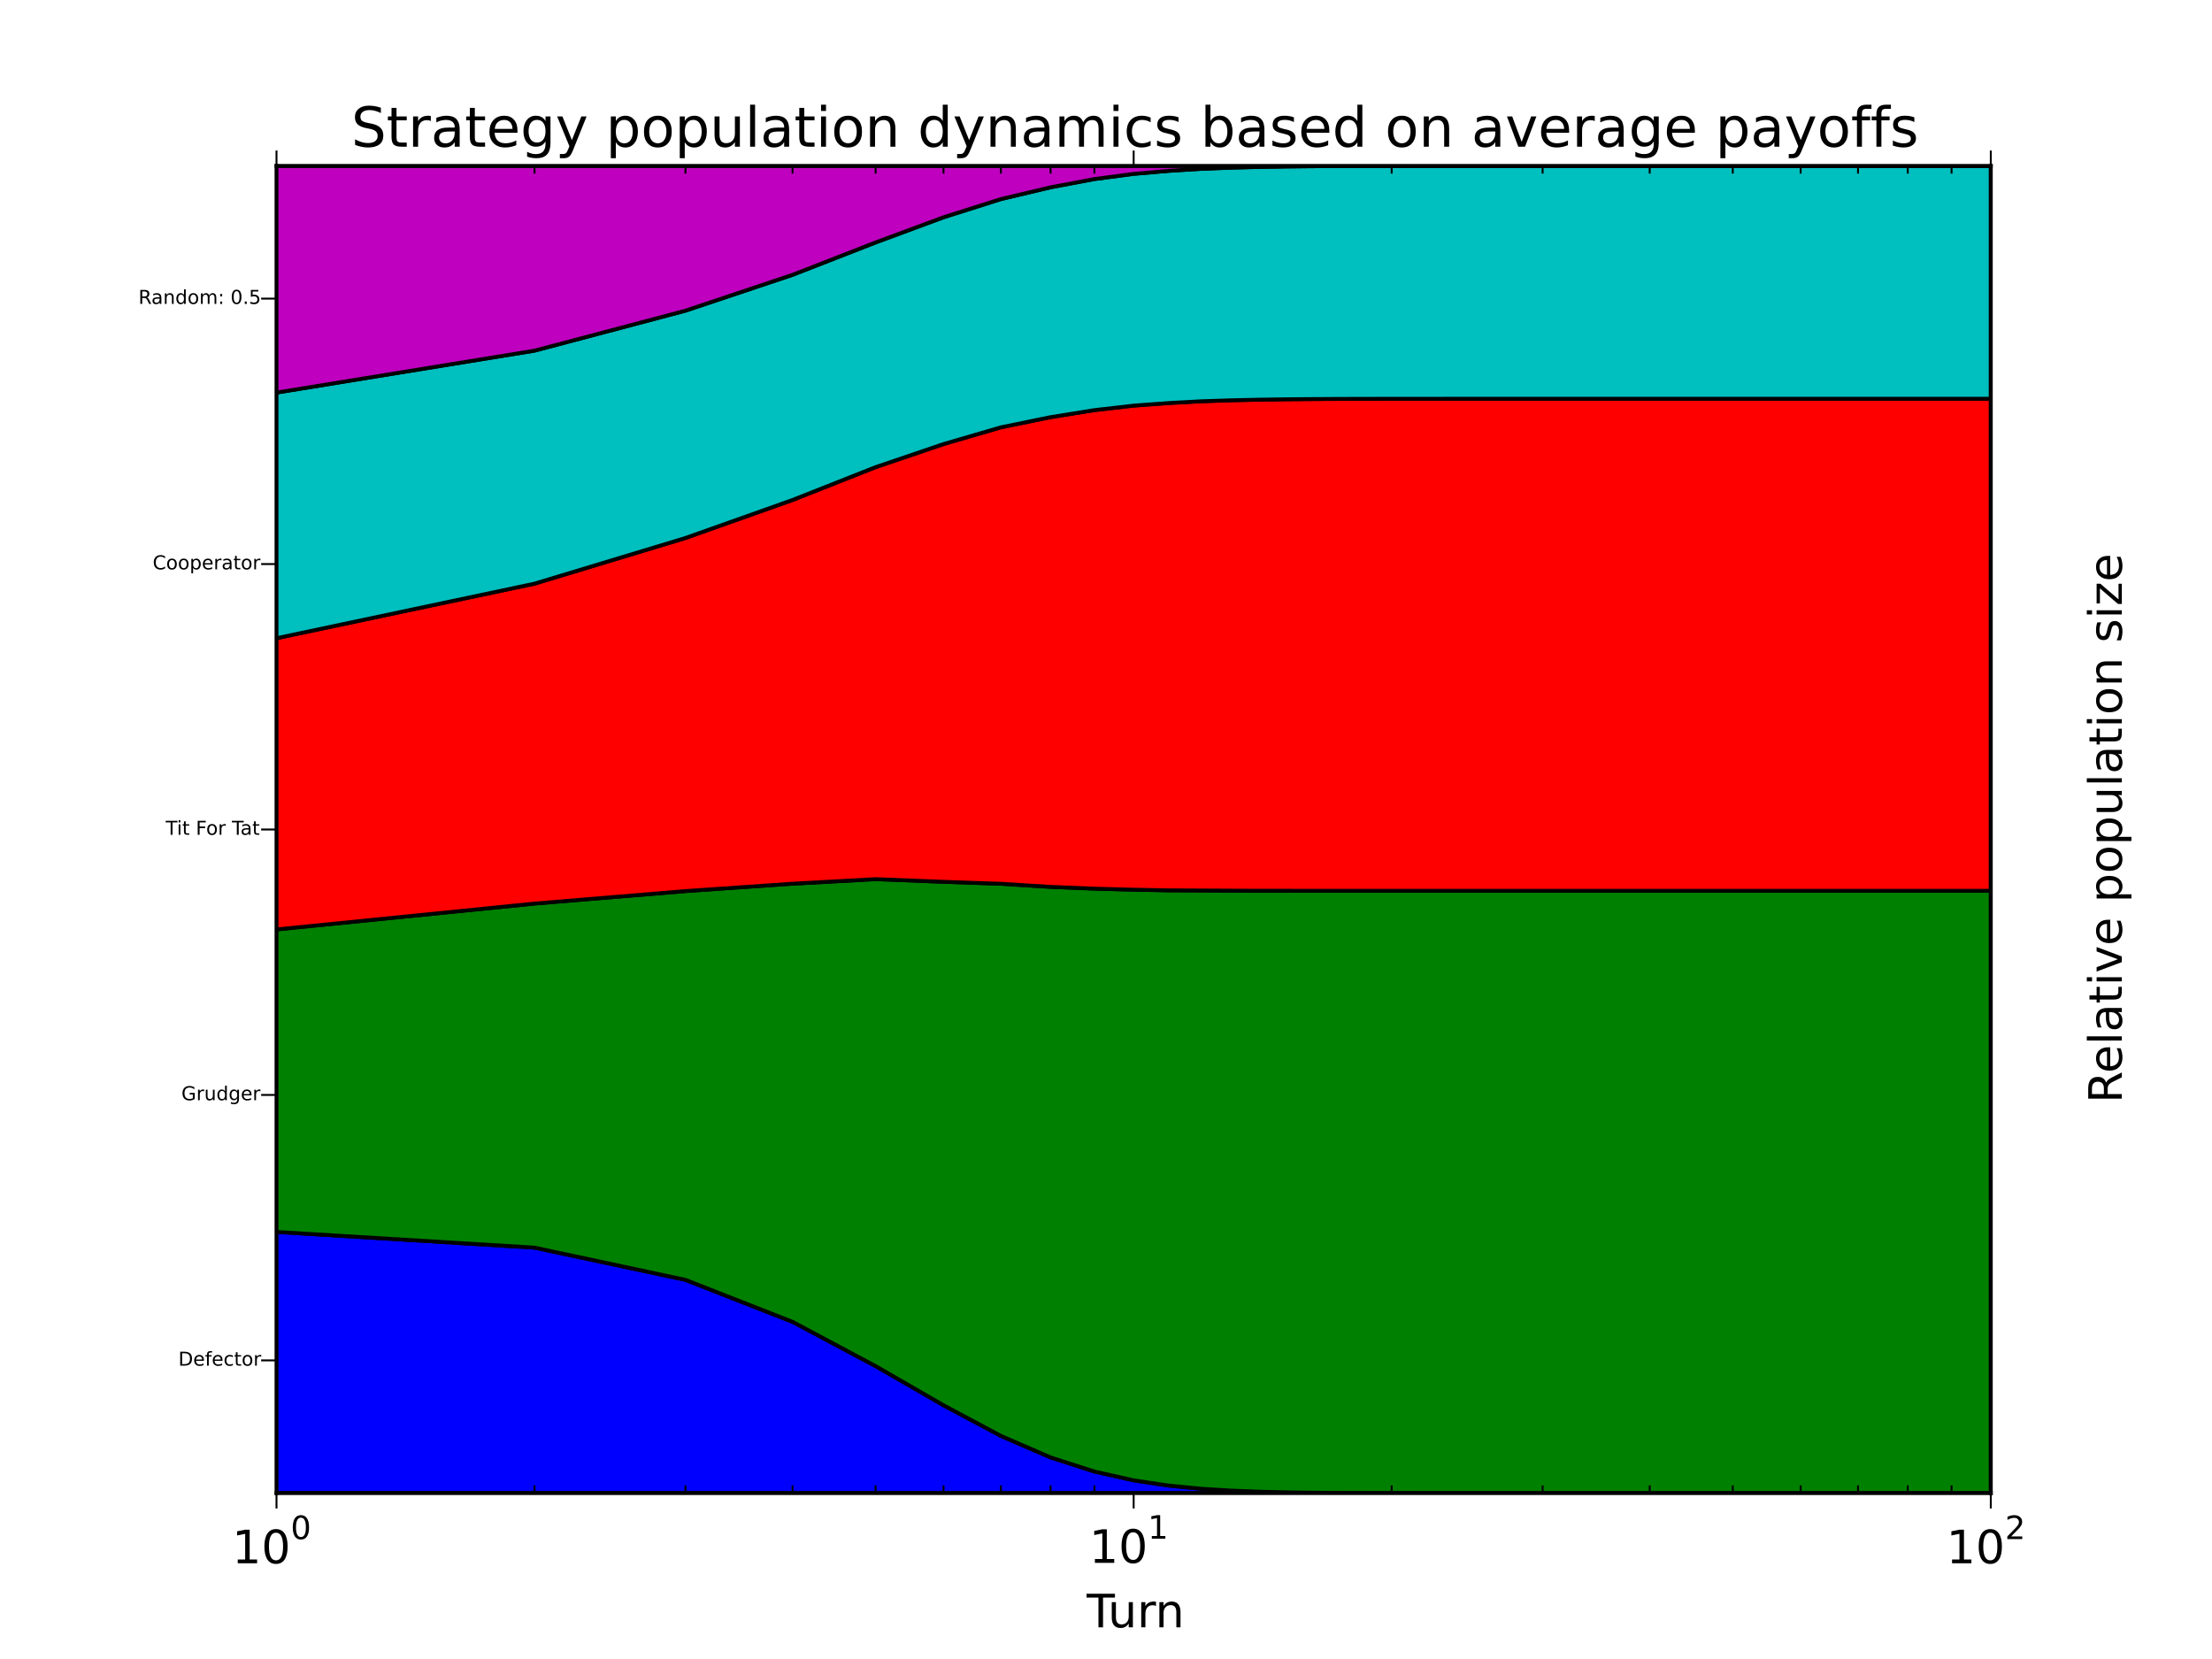 <?xml version="1.0" encoding="utf-8" standalone="no"?>
<!DOCTYPE svg PUBLIC "-//W3C//DTD SVG 1.1//EN"
  "http://www.w3.org/Graphics/SVG/1.1/DTD/svg11.dtd">
<!-- Created with matplotlib (http://matplotlib.org/) -->
<svg height="432pt" version="1.1" viewBox="0 0 576 432" width="576pt" xmlns="http://www.w3.org/2000/svg" xmlns:xlink="http://www.w3.org/1999/xlink">
 <defs>
  <style type="text/css">
*{stroke-linecap:butt;stroke-linejoin:round;}
  </style>
 </defs>
 <g id="figure_1">
  <g id="patch_1">
   <path d="
M0 432
L576 432
L576 0
L0 0
z
" style="fill:#ffffff;"/>
  </g>
  <g id="axes_1">
   <g id="patch_2">
    <path d="
M72 388.8
L518.4 388.8
L518.4 43.2
L72 43.2
z
" style="fill:#ffffff;"/>
   </g>
   <g id="PolyCollection_1">
    <defs>
     <path d="
M-67111.2 -112.32
L-67111.2 -43.2
L72 -43.2
L139.19 -43.2
L178.493 -43.2
L206.38 -43.2
L228.01 -43.2
L245.683 -43.2
L260.626 -43.2
L273.57 -43.2
L284.987 -43.2
L295.2 -43.2
L304.439 -43.2
L312.873 -43.2
L320.632 -43.2
L327.816 -43.2
L334.504 -43.2
L340.76 -43.2
L346.636 -43.2
L352.177 -43.2
L357.418 -43.2
L362.39 -43.2
L367.119 -43.2
L371.629 -43.2
L375.938 -43.2
L380.063 -43.2
L384.02 -43.2
L387.822 -43.2
L391.48 -43.2
L395.006 -43.2
L398.407 -43.2
L401.693 -43.2
L404.872 -43.2
L407.949 -43.2
L410.932 -43.2
L413.826 -43.2
L416.636 -43.2
L419.367 -43.2
L422.023 -43.2
L424.608 -43.2
L427.126 -43.2
L429.58 -43.2
L431.973 -43.2
L434.309 -43.2
L436.59 -43.2
L438.819 -43.2
L440.997 -43.2
L443.128 -43.2
L445.212 -43.2
L447.253 -43.2
L449.252 -43.2
L451.21 -43.2
L453.13 -43.2
L455.012 -43.2
L456.858 -43.2
L458.67 -43.2
L460.449 -43.2
L462.196 -43.2
L463.911 -43.2
L465.597 -43.2
L467.254 -43.2
L468.883 -43.2
L470.486 -43.2
L472.062 -43.2
L473.613 -43.2
L475.139 -43.2
L476.642 -43.2
L478.122 -43.2
L479.58 -43.2
L481.016 -43.2
L482.431 -43.2
L483.826 -43.2
L485.201 -43.2
L486.557 -43.2
L487.894 -43.2
L489.213 -43.2
L490.514 -43.2
L491.798 -43.2
L493.065 -43.2
L494.316 -43.2
L495.55 -43.2
L496.77 -43.2
L497.974 -43.2
L499.163 -43.2
L500.338 -43.2
L501.499 -43.2
L502.646 -43.2
L503.78 -43.2
L504.901 -43.2
L506.009 -43.2
L507.104 -43.2
L508.187 -43.2
L509.258 -43.2
L510.317 -43.2
L511.365 -43.2
L512.402 -43.2
L513.428 -43.2
L514.443 -43.2
L515.447 -43.2
L516.442 -43.2
L517.426 -43.2
L518.4 -43.2
L518.4 -43.2
L518.4 -43.2
L517.426 -43.2
L516.442 -43.2
L515.447 -43.2
L514.443 -43.2
L513.428 -43.2
L512.402 -43.2
L511.365 -43.2
L510.317 -43.2
L509.258 -43.2
L508.187 -43.2
L507.104 -43.2
L506.009 -43.2
L504.901 -43.2
L503.78 -43.2
L502.646 -43.2
L501.499 -43.2
L500.338 -43.2
L499.163 -43.2
L497.974 -43.2
L496.77 -43.2
L495.55 -43.2
L494.316 -43.2
L493.065 -43.2
L491.798 -43.2
L490.514 -43.2
L489.213 -43.2
L487.894 -43.2
L486.557 -43.2
L485.201 -43.2
L483.826 -43.2
L482.431 -43.2
L481.016 -43.2
L479.58 -43.2
L478.122 -43.2
L476.642 -43.2
L475.139 -43.2
L473.613 -43.2
L472.062 -43.2
L470.486 -43.2
L468.883 -43.2
L467.254 -43.2
L465.597 -43.2
L463.911 -43.2
L462.196 -43.2
L460.449 -43.2
L458.67 -43.2
L456.858 -43.2
L455.012 -43.2
L453.13 -43.2
L451.21 -43.2
L449.252 -43.2
L447.253 -43.2
L445.212 -43.2
L443.128 -43.2
L440.997 -43.2
L438.819 -43.2
L436.59 -43.2
L434.309 -43.2
L431.973 -43.2
L429.58 -43.2
L427.126 -43.2
L424.608 -43.2
L422.023 -43.2
L419.367 -43.2
L416.636 -43.2
L413.826 -43.2
L410.932 -43.2
L407.949 -43.2
L404.872 -43.2
L401.693 -43.2
L398.407 -43.2
L395.006 -43.2
L391.48 -43.2
L387.822 -43.2
L384.02 -43.201
L380.063 -43.201
L375.938 -43.203
L371.629 -43.204
L367.119 -43.208
L362.39 -43.213
L357.418 -43.223
L352.177 -43.24
L346.636 -43.27
L340.76 -43.323
L334.504 -43.414
L327.816 -43.573
L320.632 -43.849
L312.873 -44.325
L304.439 -45.142
L295.2 -46.525
L284.987 -48.821
L273.57 -52.495
L260.626 -58.102
L245.683 -66.079
L228.01 -76.27
L206.38 -87.8
L178.493 -98.731
L139.19 -107.121
L72 -111.209
L-67111.2 -112.32
z
" id="m798a3ab517" style="stroke:#000000;"/>
    </defs>
    <g clip-path="url(#p7ff5b81e1d)">
     <use style="fill:#0000ff;stroke:#000000;" x="0.0" xlink:href="#m798a3ab517" y="432.0"/>
    </g>
   </g>
   <g id="PolyCollection_2">
    <defs>
     <path d="
M-67111.2 -181.44
L-67111.2 -112.32
L72 -111.209
L139.19 -107.121
L178.493 -98.731
L206.38 -87.8
L228.01 -76.27
L245.683 -66.079
L260.626 -58.102
L273.57 -52.495
L284.987 -48.821
L295.2 -46.525
L304.439 -45.142
L312.873 -44.325
L320.632 -43.849
L327.816 -43.573
L334.504 -43.414
L340.76 -43.323
L346.636 -43.27
L352.177 -43.24
L357.418 -43.223
L362.39 -43.213
L367.119 -43.208
L371.629 -43.204
L375.938 -43.203
L380.063 -43.201
L384.02 -43.201
L387.822 -43.2
L391.48 -43.2
L395.006 -43.2
L398.407 -43.2
L401.693 -43.2
L404.872 -43.2
L407.949 -43.2
L410.932 -43.2
L413.826 -43.2
L416.636 -43.2
L419.367 -43.2
L422.023 -43.2
L424.608 -43.2
L427.126 -43.2
L429.58 -43.2
L431.973 -43.2
L434.309 -43.2
L436.59 -43.2
L438.819 -43.2
L440.997 -43.2
L443.128 -43.2
L445.212 -43.2
L447.253 -43.2
L449.252 -43.2
L451.21 -43.2
L453.13 -43.2
L455.012 -43.2
L456.858 -43.2
L458.67 -43.2
L460.449 -43.2
L462.196 -43.2
L463.911 -43.2
L465.597 -43.2
L467.254 -43.2
L468.883 -43.2
L470.486 -43.2
L472.062 -43.2
L473.613 -43.2
L475.139 -43.2
L476.642 -43.2
L478.122 -43.2
L479.58 -43.2
L481.016 -43.2
L482.431 -43.2
L483.826 -43.2
L485.201 -43.2
L486.557 -43.2
L487.894 -43.2
L489.213 -43.2
L490.514 -43.2
L491.798 -43.2
L493.065 -43.2
L494.316 -43.2
L495.55 -43.2
L496.77 -43.2
L497.974 -43.2
L499.163 -43.2
L500.338 -43.2
L501.499 -43.2
L502.646 -43.2
L503.78 -43.2
L504.901 -43.2
L506.009 -43.2
L507.104 -43.2
L508.187 -43.2
L509.258 -43.2
L510.317 -43.2
L511.365 -43.2
L512.402 -43.2
L513.428 -43.2
L514.443 -43.2
L515.447 -43.2
L516.442 -43.2
L517.426 -43.2
L518.4 -43.2
L518.4 -200.046
L518.4 -200.046
L517.426 -200.046
L516.442 -200.046
L515.447 -200.046
L514.443 -200.046
L513.428 -200.046
L512.402 -200.046
L511.365 -200.046
L510.317 -200.046
L509.258 -200.046
L508.187 -200.046
L507.104 -200.046
L506.009 -200.046
L504.901 -200.046
L503.78 -200.046
L502.646 -200.046
L501.499 -200.046
L500.338 -200.046
L499.163 -200.046
L497.974 -200.046
L496.77 -200.046
L495.55 -200.046
L494.316 -200.046
L493.065 -200.046
L491.798 -200.046
L490.514 -200.046
L489.213 -200.046
L487.894 -200.046
L486.557 -200.046
L485.201 -200.046
L483.826 -200.046
L482.431 -200.046
L481.016 -200.046
L479.58 -200.046
L478.122 -200.046
L476.642 -200.046
L475.139 -200.046
L473.613 -200.046
L472.062 -200.046
L470.486 -200.046
L468.883 -200.046
L467.254 -200.046
L465.597 -200.046
L463.911 -200.046
L462.196 -200.046
L460.449 -200.046
L458.67 -200.046
L456.858 -200.046
L455.012 -200.046
L453.13 -200.046
L451.21 -200.046
L449.252 -200.046
L447.253 -200.046
L445.212 -200.046
L443.128 -200.046
L440.997 -200.046
L438.819 -200.046
L436.59 -200.046
L434.309 -200.046
L431.973 -200.046
L429.58 -200.046
L427.126 -200.046
L424.608 -200.046
L422.023 -200.046
L419.367 -200.046
L416.636 -200.046
L413.826 -200.046
L410.932 -200.046
L407.949 -200.046
L404.872 -200.046
L401.693 -200.046
L398.407 -200.046
L395.006 -200.046
L391.48 -200.046
L387.822 -200.046
L384.02 -200.046
L380.063 -200.046
L375.938 -200.045
L371.629 -200.045
L367.119 -200.045
L362.39 -200.044
L357.418 -200.044
L352.177 -200.044
L346.636 -200.044
L340.76 -200.045
L334.504 -200.048
L327.816 -200.051
L320.632 -200.079
L312.873 -200.119
L304.439 -200.154
L295.2 -200.324
L284.987 -200.596
L273.57 -201.064
L260.626 -201.867
L245.683 -202.381
L228.01 -203.072
L206.38 -201.886
L178.493 -199.963
L139.19 -196.714
L72 -189.974
L-67111.2 -181.44
z
" id="m4a0d5f5dca" style="stroke:#000000;"/>
    </defs>
    <g clip-path="url(#p7ff5b81e1d)">
     <use style="fill:#008000;stroke:#000000;" x="0.0" xlink:href="#m4a0d5f5dca" y="432.0"/>
    </g>
   </g>
   <g id="PolyCollection_3">
    <defs>
     <path d="
M-67111.2 -250.56
L-67111.2 -181.44
L72 -189.974
L139.19 -196.714
L178.493 -199.963
L206.38 -201.886
L228.01 -203.072
L245.683 -202.381
L260.626 -201.867
L273.57 -201.064
L284.987 -200.596
L295.2 -200.324
L304.439 -200.154
L312.873 -200.119
L320.632 -200.079
L327.816 -200.051
L334.504 -200.048
L340.76 -200.045
L346.636 -200.044
L352.177 -200.044
L357.418 -200.044
L362.39 -200.044
L367.119 -200.045
L371.629 -200.045
L375.938 -200.045
L380.063 -200.046
L384.02 -200.046
L387.822 -200.046
L391.48 -200.046
L395.006 -200.046
L398.407 -200.046
L401.693 -200.046
L404.872 -200.046
L407.949 -200.046
L410.932 -200.046
L413.826 -200.046
L416.636 -200.046
L419.367 -200.046
L422.023 -200.046
L424.608 -200.046
L427.126 -200.046
L429.58 -200.046
L431.973 -200.046
L434.309 -200.046
L436.59 -200.046
L438.819 -200.046
L440.997 -200.046
L443.128 -200.046
L445.212 -200.046
L447.253 -200.046
L449.252 -200.046
L451.21 -200.046
L453.13 -200.046
L455.012 -200.046
L456.858 -200.046
L458.67 -200.046
L460.449 -200.046
L462.196 -200.046
L463.911 -200.046
L465.597 -200.046
L467.254 -200.046
L468.883 -200.046
L470.486 -200.046
L472.062 -200.046
L473.613 -200.046
L475.139 -200.046
L476.642 -200.046
L478.122 -200.046
L479.58 -200.046
L481.016 -200.046
L482.431 -200.046
L483.826 -200.046
L485.201 -200.046
L486.557 -200.046
L487.894 -200.046
L489.213 -200.046
L490.514 -200.046
L491.798 -200.046
L493.065 -200.046
L494.316 -200.046
L495.55 -200.046
L496.77 -200.046
L497.974 -200.046
L499.163 -200.046
L500.338 -200.046
L501.499 -200.046
L502.646 -200.046
L503.78 -200.046
L504.901 -200.046
L506.009 -200.046
L507.104 -200.046
L508.187 -200.046
L509.258 -200.046
L510.317 -200.046
L511.365 -200.046
L512.402 -200.046
L513.428 -200.046
L514.443 -200.046
L515.447 -200.046
L516.442 -200.046
L517.426 -200.046
L518.4 -200.046
L518.4 -328.167
L518.4 -328.167
L517.426 -328.167
L516.442 -328.167
L515.447 -328.167
L514.443 -328.167
L513.428 -328.167
L512.402 -328.167
L511.365 -328.167
L510.317 -328.167
L509.258 -328.167
L508.187 -328.167
L507.104 -328.167
L506.009 -328.167
L504.901 -328.167
L503.78 -328.167
L502.646 -328.167
L501.499 -328.167
L500.338 -328.167
L499.163 -328.167
L497.974 -328.167
L496.77 -328.167
L495.55 -328.167
L494.316 -328.167
L493.065 -328.167
L491.798 -328.167
L490.514 -328.167
L489.213 -328.167
L487.894 -328.167
L486.557 -328.167
L485.201 -328.167
L483.826 -328.167
L482.431 -328.167
L481.016 -328.167
L479.58 -328.167
L478.122 -328.167
L476.642 -328.167
L475.139 -328.167
L473.613 -328.167
L472.062 -328.167
L470.486 -328.167
L468.883 -328.167
L467.254 -328.167
L465.597 -328.167
L463.911 -328.167
L462.196 -328.167
L460.449 -328.167
L458.67 -328.167
L456.858 -328.167
L455.012 -328.167
L453.13 -328.167
L451.21 -328.167
L449.252 -328.167
L447.253 -328.167
L445.212 -328.167
L443.128 -328.167
L440.997 -328.167
L438.819 -328.167
L436.59 -328.167
L434.309 -328.167
L431.973 -328.167
L429.58 -328.167
L427.126 -328.167
L424.608 -328.167
L422.023 -328.167
L419.367 -328.167
L416.636 -328.167
L413.826 -328.167
L410.932 -328.167
L407.949 -328.167
L404.872 -328.167
L401.693 -328.167
L398.407 -328.167
L395.006 -328.167
L391.48 -328.167
L387.822 -328.167
L384.02 -328.166
L380.063 -328.166
L375.938 -328.165
L371.629 -328.163
L367.119 -328.161
L362.39 -328.156
L357.418 -328.149
L352.177 -328.138
L346.636 -328.117
L340.76 -328.084
L334.504 -328.027
L327.816 -327.927
L320.632 -327.77
L312.873 -327.515
L304.439 -327.059
L295.2 -326.377
L284.987 -325.208
L273.57 -323.377
L260.626 -320.725
L245.683 -316.368
L228.01 -310.361
L206.38 -301.811
L178.493 -291.911
L139.19 -280.019
L72 -265.815
L-67111.2 -250.56
z
" id="m80ba391db8" style="stroke:#000000;"/>
    </defs>
    <g clip-path="url(#p7ff5b81e1d)">
     <use style="fill:#ff0000;stroke:#000000;" x="0.0" xlink:href="#m80ba391db8" y="432.0"/>
    </g>
   </g>
   <g id="PolyCollection_4">
    <defs>
     <path d="
M-67111.2 -319.68
L-67111.2 -250.56
L72 -265.815
L139.19 -280.019
L178.493 -291.911
L206.38 -301.811
L228.01 -310.361
L245.683 -316.368
L260.626 -320.725
L273.57 -323.377
L284.987 -325.208
L295.2 -326.377
L304.439 -327.059
L312.873 -327.515
L320.632 -327.77
L327.816 -327.927
L334.504 -328.027
L340.76 -328.084
L346.636 -328.117
L352.177 -328.138
L357.418 -328.149
L362.39 -328.156
L367.119 -328.161
L371.629 -328.163
L375.938 -328.165
L380.063 -328.166
L384.02 -328.166
L387.822 -328.167
L391.48 -328.167
L395.006 -328.167
L398.407 -328.167
L401.693 -328.167
L404.872 -328.167
L407.949 -328.167
L410.932 -328.167
L413.826 -328.167
L416.636 -328.167
L419.367 -328.167
L422.023 -328.167
L424.608 -328.167
L427.126 -328.167
L429.58 -328.167
L431.973 -328.167
L434.309 -328.167
L436.59 -328.167
L438.819 -328.167
L440.997 -328.167
L443.128 -328.167
L445.212 -328.167
L447.253 -328.167
L449.252 -328.167
L451.21 -328.167
L453.13 -328.167
L455.012 -328.167
L456.858 -328.167
L458.67 -328.167
L460.449 -328.167
L462.196 -328.167
L463.911 -328.167
L465.597 -328.167
L467.254 -328.167
L468.883 -328.167
L470.486 -328.167
L472.062 -328.167
L473.613 -328.167
L475.139 -328.167
L476.642 -328.167
L478.122 -328.167
L479.58 -328.167
L481.016 -328.167
L482.431 -328.167
L483.826 -328.167
L485.201 -328.167
L486.557 -328.167
L487.894 -328.167
L489.213 -328.167
L490.514 -328.167
L491.798 -328.167
L493.065 -328.167
L494.316 -328.167
L495.55 -328.167
L496.77 -328.167
L497.974 -328.167
L499.163 -328.167
L500.338 -328.167
L501.499 -328.167
L502.646 -328.167
L503.78 -328.167
L504.901 -328.167
L506.009 -328.167
L507.104 -328.167
L508.187 -328.167
L509.258 -328.167
L510.317 -328.167
L511.365 -328.167
L512.402 -328.167
L513.428 -328.167
L514.443 -328.167
L515.447 -328.167
L516.442 -328.167
L517.426 -328.167
L518.4 -328.167
L518.4 -388.8
L518.4 -388.8
L517.426 -388.8
L516.442 -388.8
L515.447 -388.8
L514.443 -388.8
L513.428 -388.8
L512.402 -388.8
L511.365 -388.8
L510.317 -388.8
L509.258 -388.8
L508.187 -388.8
L507.104 -388.8
L506.009 -388.8
L504.901 -388.8
L503.78 -388.8
L502.646 -388.8
L501.499 -388.8
L500.338 -388.8
L499.163 -388.8
L497.974 -388.8
L496.77 -388.8
L495.55 -388.8
L494.316 -388.8
L493.065 -388.8
L491.798 -388.8
L490.514 -388.8
L489.213 -388.8
L487.894 -388.8
L486.557 -388.8
L485.201 -388.8
L483.826 -388.8
L482.431 -388.8
L481.016 -388.8
L479.58 -388.8
L478.122 -388.8
L476.642 -388.8
L475.139 -388.8
L473.613 -388.8
L472.062 -388.8
L470.486 -388.8
L468.883 -388.8
L467.254 -388.8
L465.597 -388.8
L463.911 -388.8
L462.196 -388.8
L460.449 -388.8
L458.67 -388.8
L456.858 -388.8
L455.012 -388.8
L453.13 -388.8
L451.21 -388.8
L449.252 -388.8
L447.253 -388.8
L445.212 -388.8
L443.128 -388.8
L440.997 -388.8
L438.819 -388.8
L436.59 -388.8
L434.309 -388.8
L431.973 -388.8
L429.58 -388.8
L427.126 -388.8
L424.608 -388.8
L422.023 -388.8
L419.367 -388.8
L416.636 -388.8
L413.826 -388.8
L410.932 -388.8
L407.949 -388.8
L404.872 -388.8
L401.693 -388.8
L398.407 -388.8
L395.006 -388.8
L391.48 -388.8
L387.822 -388.799
L384.02 -388.799
L380.063 -388.798
L375.938 -388.797
L371.629 -388.796
L367.119 -388.793
L362.39 -388.788
L357.418 -388.78
L352.177 -388.766
L346.636 -388.743
L340.76 -388.706
L334.504 -388.64
L327.816 -388.526
L320.632 -388.342
L312.873 -388.042
L304.439 -387.52
L295.2 -386.727
L284.987 -385.376
L273.57 -383.23
L260.626 -380.158
L245.683 -375.421
L228.01 -368.872
L206.38 -360.438
L178.493 -351.102
L139.19 -340.691
L72 -329.77
L-67111.2 -319.68
z
" id="m3855b715b1" style="stroke:#000000;"/>
    </defs>
    <g clip-path="url(#p7ff5b81e1d)">
     <use style="fill:#00bfbf;stroke:#000000;" x="0.0" xlink:href="#m3855b715b1" y="432.0"/>
    </g>
   </g>
   <g id="PolyCollection_5">
    <defs>
     <path d="
M-67111.2 -388.8
L-67111.2 -319.68
L72 -329.77
L139.19 -340.691
L178.493 -351.102
L206.38 -360.438
L228.01 -368.872
L245.683 -375.421
L260.626 -380.158
L273.57 -383.23
L284.987 -385.376
L295.2 -386.727
L304.439 -387.52
L312.873 -388.042
L320.632 -388.342
L327.816 -388.526
L334.504 -388.64
L340.76 -388.706
L346.636 -388.743
L352.177 -388.766
L357.418 -388.78
L362.39 -388.788
L367.119 -388.793
L371.629 -388.796
L375.938 -388.797
L380.063 -388.798
L384.02 -388.799
L387.822 -388.799
L391.48 -388.8
L395.006 -388.8
L398.407 -388.8
L401.693 -388.8
L404.872 -388.8
L407.949 -388.8
L410.932 -388.8
L413.826 -388.8
L416.636 -388.8
L419.367 -388.8
L422.023 -388.8
L424.608 -388.8
L427.126 -388.8
L429.58 -388.8
L431.973 -388.8
L434.309 -388.8
L436.59 -388.8
L438.819 -388.8
L440.997 -388.8
L443.128 -388.8
L445.212 -388.8
L447.253 -388.8
L449.252 -388.8
L451.21 -388.8
L453.13 -388.8
L455.012 -388.8
L456.858 -388.8
L458.67 -388.8
L460.449 -388.8
L462.196 -388.8
L463.911 -388.8
L465.597 -388.8
L467.254 -388.8
L468.883 -388.8
L470.486 -388.8
L472.062 -388.8
L473.613 -388.8
L475.139 -388.8
L476.642 -388.8
L478.122 -388.8
L479.58 -388.8
L481.016 -388.8
L482.431 -388.8
L483.826 -388.8
L485.201 -388.8
L486.557 -388.8
L487.894 -388.8
L489.213 -388.8
L490.514 -388.8
L491.798 -388.8
L493.065 -388.8
L494.316 -388.8
L495.55 -388.8
L496.77 -388.8
L497.974 -388.8
L499.163 -388.8
L500.338 -388.8
L501.499 -388.8
L502.646 -388.8
L503.78 -388.8
L504.901 -388.8
L506.009 -388.8
L507.104 -388.8
L508.187 -388.8
L509.258 -388.8
L510.317 -388.8
L511.365 -388.8
L512.402 -388.8
L513.428 -388.8
L514.443 -388.8
L515.447 -388.8
L516.442 -388.8
L517.426 -388.8
L518.4 -388.8
L518.4 -388.8
L518.4 -388.8
L517.426 -388.8
L516.442 -388.8
L515.447 -388.8
L514.443 -388.8
L513.428 -388.8
L512.402 -388.8
L511.365 -388.8
L510.317 -388.8
L509.258 -388.8
L508.187 -388.8
L507.104 -388.8
L506.009 -388.8
L504.901 -388.8
L503.78 -388.8
L502.646 -388.8
L501.499 -388.8
L500.338 -388.8
L499.163 -388.8
L497.974 -388.8
L496.77 -388.8
L495.55 -388.8
L494.316 -388.8
L493.065 -388.8
L491.798 -388.8
L490.514 -388.8
L489.213 -388.8
L487.894 -388.8
L486.557 -388.8
L485.201 -388.8
L483.826 -388.8
L482.431 -388.8
L481.016 -388.8
L479.58 -388.8
L478.122 -388.8
L476.642 -388.8
L475.139 -388.8
L473.613 -388.8
L472.062 -388.8
L470.486 -388.8
L468.883 -388.8
L467.254 -388.8
L465.597 -388.8
L463.911 -388.8
L462.196 -388.8
L460.449 -388.8
L458.67 -388.8
L456.858 -388.8
L455.012 -388.8
L453.13 -388.8
L451.21 -388.8
L449.252 -388.8
L447.253 -388.8
L445.212 -388.8
L443.128 -388.8
L440.997 -388.8
L438.819 -388.8
L436.59 -388.8
L434.309 -388.8
L431.973 -388.8
L429.58 -388.8
L427.126 -388.8
L424.608 -388.8
L422.023 -388.8
L419.367 -388.8
L416.636 -388.8
L413.826 -388.8
L410.932 -388.8
L407.949 -388.8
L404.872 -388.8
L401.693 -388.8
L398.407 -388.8
L395.006 -388.8
L391.48 -388.8
L387.822 -388.8
L384.02 -388.8
L380.063 -388.8
L375.938 -388.8
L371.629 -388.8
L367.119 -388.8
L362.39 -388.8
L357.418 -388.8
L352.177 -388.8
L346.636 -388.8
L340.76 -388.8
L334.504 -388.8
L327.816 -388.8
L320.632 -388.8
L312.873 -388.8
L304.439 -388.8
L295.2 -388.8
L284.987 -388.8
L273.57 -388.8
L260.626 -388.8
L245.683 -388.8
L228.01 -388.8
L206.38 -388.8
L178.493 -388.8
L139.19 -388.8
L72 -388.8
L-67111.2 -388.8
z
" id="mfba269fd58" style="stroke:#000000;"/>
    </defs>
    <g clip-path="url(#p7ff5b81e1d)">
     <use style="fill:#bf00bf;stroke:#000000;" x="0.0" xlink:href="#mfba269fd58" y="432.0"/>
    </g>
   </g>
   <g id="patch_3">
    <path d="
M72 43.2
L518.4 43.2" style="fill:none;stroke:#000000;stroke-linecap:square;stroke-linejoin:miter;"/>
   </g>
   <g id="patch_4">
    <path d="
M518.4 388.8
L518.4 43.2" style="fill:none;stroke:#000000;stroke-linecap:square;stroke-linejoin:miter;"/>
   </g>
   <g id="patch_5">
    <path d="
M72 388.8
L518.4 388.8" style="fill:none;stroke:#000000;stroke-linecap:square;stroke-linejoin:miter;"/>
   </g>
   <g id="patch_6">
    <path d="
M72 388.8
L72 43.2" style="fill:none;stroke:#000000;stroke-linecap:square;stroke-linejoin:miter;"/>
   </g>
   <g id="matplotlib.axis_1">
    <g id="xtick_1">
     <g id="line2d_1">
      <defs>
       <path d="
M0 0
L0 4" id="m741efc42ff" style="stroke:#000000;stroke-width:0.5;"/>
      </defs>
      <g>
       <use style="stroke:#000000;stroke-width:0.5;" x="72.0" xlink:href="#m741efc42ff" y="388.8"/>
      </g>
     </g>
     <g id="line2d_2">
      <defs>
       <path d="
M0 0
L0 -4" id="m93b0483c22" style="stroke:#000000;stroke-width:0.5;"/>
      </defs>
      <g>
       <use style="stroke:#000000;stroke-width:0.5;" x="72.0" xlink:href="#m93b0483c22" y="43.2"/>
      </g>
     </g>
     <g id="text_1">
      <!-- $\mathdefault{10^{0}}$ -->
      <defs>
       <path d="
M31.781 66.406
Q24.172 66.406 20.328 58.906
Q16.5 51.422 16.5 36.375
Q16.5 21.391 20.328 13.891
Q24.172 6.391 31.781 6.391
Q39.453 6.391 43.281 13.891
Q47.125 21.391 47.125 36.375
Q47.125 51.422 43.281 58.906
Q39.453 66.406 31.781 66.406
M31.781 74.219
Q44.047 74.219 50.516 64.516
Q56.984 54.828 56.984 36.375
Q56.984 17.969 50.516 8.266
Q44.047 -1.422 31.781 -1.422
Q19.531 -1.422 13.062 8.266
Q6.594 17.969 6.594 36.375
Q6.594 54.828 13.062 64.516
Q19.531 74.219 31.781 74.219" id="BitstreamVeraSans-Roman-30"/>
       <path d="
M12.406 8.297
L28.516 8.297
L28.516 63.922
L10.984 60.406
L10.984 69.391
L28.422 72.906
L38.281 72.906
L38.281 8.297
L54.391 8.297
L54.391 0
L12.406 0
z
" id="BitstreamVeraSans-Roman-31"/>
      </defs>
      <g transform="translate(60.42 407.144)scale(0.12 -0.12)">
       <use transform="translate(0.0 0.547)" xlink:href="#BitstreamVeraSans-Roman-31"/>
       <use transform="translate(63.623 0.547)" xlink:href="#BitstreamVeraSans-Roman-30"/>
       <use transform="translate(127.246 53.047)scale(0.7)" xlink:href="#BitstreamVeraSans-Roman-30"/>
      </g>
     </g>
    </g>
    <g id="xtick_2">
     <g id="line2d_3">
      <g>
       <use style="stroke:#000000;stroke-width:0.5;" x="295.2" xlink:href="#m741efc42ff" y="388.8"/>
      </g>
     </g>
     <g id="line2d_4">
      <g>
       <use style="stroke:#000000;stroke-width:0.5;" x="295.2" xlink:href="#m93b0483c22" y="43.2"/>
      </g>
     </g>
     <g id="text_2">
      <!-- $\mathdefault{10^{1}}$ -->
      <g transform="translate(283.62 407.024)scale(0.12 -0.12)">
       <use transform="translate(0.0 0.466)" xlink:href="#BitstreamVeraSans-Roman-31"/>
       <use transform="translate(63.623 0.466)" xlink:href="#BitstreamVeraSans-Roman-30"/>
       <use transform="translate(127.246 52.966)scale(0.7)" xlink:href="#BitstreamVeraSans-Roman-31"/>
      </g>
     </g>
    </g>
    <g id="xtick_3">
     <g id="line2d_5">
      <g>
       <use style="stroke:#000000;stroke-width:0.5;" x="518.4" xlink:href="#m741efc42ff" y="388.8"/>
      </g>
     </g>
     <g id="line2d_6">
      <g>
       <use style="stroke:#000000;stroke-width:0.5;" x="518.4" xlink:href="#m93b0483c22" y="43.2"/>
      </g>
     </g>
     <g id="text_3">
      <!-- $\mathdefault{10^{2}}$ -->
      <defs>
       <path d="
M19.188 8.297
L53.609 8.297
L53.609 0
L7.328 0
L7.328 8.297
Q12.938 14.109 22.625 23.891
Q32.328 33.688 34.812 36.531
Q39.547 41.844 41.422 45.531
Q43.312 49.219 43.312 52.781
Q43.312 58.594 39.234 62.25
Q35.156 65.922 28.609 65.922
Q23.969 65.922 18.812 64.312
Q13.672 62.703 7.812 59.422
L7.812 69.391
Q13.766 71.781 18.938 73
Q24.125 74.219 28.422 74.219
Q39.75 74.219 46.484 68.547
Q53.219 62.891 53.219 53.422
Q53.219 48.922 51.531 44.891
Q49.859 40.875 45.406 35.406
Q44.188 33.984 37.641 27.219
Q31.109 20.453 19.188 8.297" id="BitstreamVeraSans-Roman-32"/>
      </defs>
      <g transform="translate(506.82 407.144)scale(0.12 -0.12)">
       <use transform="translate(0.0 0.547)" xlink:href="#BitstreamVeraSans-Roman-31"/>
       <use transform="translate(63.623 0.547)" xlink:href="#BitstreamVeraSans-Roman-30"/>
       <use transform="translate(127.246 53.047)scale(0.7)" xlink:href="#BitstreamVeraSans-Roman-32"/>
      </g>
     </g>
    </g>
    <g id="xtick_4">
     <g id="line2d_7">
      <defs>
       <path d="
M0 0
L0 -2" id="m177f7580d0" style="stroke:#000000;stroke-width:0.5;"/>
      </defs>
      <g>
       <use style="stroke:#000000;stroke-width:0.5;" x="139.19" xlink:href="#m177f7580d0" y="388.8"/>
      </g>
     </g>
     <g id="line2d_8">
      <defs>
       <path d="
M0 0
L0 2" id="m5284c7e2a0" style="stroke:#000000;stroke-width:0.5;"/>
      </defs>
      <g>
       <use style="stroke:#000000;stroke-width:0.5;" x="139.19" xlink:href="#m5284c7e2a0" y="43.2"/>
      </g>
     </g>
    </g>
    <g id="xtick_5">
     <g id="line2d_9">
      <g>
       <use style="stroke:#000000;stroke-width:0.5;" x="178.493" xlink:href="#m177f7580d0" y="388.8"/>
      </g>
     </g>
     <g id="line2d_10">
      <g>
       <use style="stroke:#000000;stroke-width:0.5;" x="178.493" xlink:href="#m5284c7e2a0" y="43.2"/>
      </g>
     </g>
    </g>
    <g id="xtick_6">
     <g id="line2d_11">
      <g>
       <use style="stroke:#000000;stroke-width:0.5;" x="206.38" xlink:href="#m177f7580d0" y="388.8"/>
      </g>
     </g>
     <g id="line2d_12">
      <g>
       <use style="stroke:#000000;stroke-width:0.5;" x="206.38" xlink:href="#m5284c7e2a0" y="43.2"/>
      </g>
     </g>
    </g>
    <g id="xtick_7">
     <g id="line2d_13">
      <g>
       <use style="stroke:#000000;stroke-width:0.5;" x="228.01" xlink:href="#m177f7580d0" y="388.8"/>
      </g>
     </g>
     <g id="line2d_14">
      <g>
       <use style="stroke:#000000;stroke-width:0.5;" x="228.01" xlink:href="#m5284c7e2a0" y="43.2"/>
      </g>
     </g>
    </g>
    <g id="xtick_8">
     <g id="line2d_15">
      <g>
       <use style="stroke:#000000;stroke-width:0.5;" x="245.683" xlink:href="#m177f7580d0" y="388.8"/>
      </g>
     </g>
     <g id="line2d_16">
      <g>
       <use style="stroke:#000000;stroke-width:0.5;" x="245.683" xlink:href="#m5284c7e2a0" y="43.2"/>
      </g>
     </g>
    </g>
    <g id="xtick_9">
     <g id="line2d_17">
      <g>
       <use style="stroke:#000000;stroke-width:0.5;" x="260.626" xlink:href="#m177f7580d0" y="388.8"/>
      </g>
     </g>
     <g id="line2d_18">
      <g>
       <use style="stroke:#000000;stroke-width:0.5;" x="260.626" xlink:href="#m5284c7e2a0" y="43.2"/>
      </g>
     </g>
    </g>
    <g id="xtick_10">
     <g id="line2d_19">
      <g>
       <use style="stroke:#000000;stroke-width:0.5;" x="273.57" xlink:href="#m177f7580d0" y="388.8"/>
      </g>
     </g>
     <g id="line2d_20">
      <g>
       <use style="stroke:#000000;stroke-width:0.5;" x="273.57" xlink:href="#m5284c7e2a0" y="43.2"/>
      </g>
     </g>
    </g>
    <g id="xtick_11">
     <g id="line2d_21">
      <g>
       <use style="stroke:#000000;stroke-width:0.5;" x="284.987" xlink:href="#m177f7580d0" y="388.8"/>
      </g>
     </g>
     <g id="line2d_22">
      <g>
       <use style="stroke:#000000;stroke-width:0.5;" x="284.987" xlink:href="#m5284c7e2a0" y="43.2"/>
      </g>
     </g>
    </g>
    <g id="xtick_12">
     <g id="line2d_23">
      <g>
       <use style="stroke:#000000;stroke-width:0.5;" x="362.39" xlink:href="#m177f7580d0" y="388.8"/>
      </g>
     </g>
     <g id="line2d_24">
      <g>
       <use style="stroke:#000000;stroke-width:0.5;" x="362.39" xlink:href="#m5284c7e2a0" y="43.2"/>
      </g>
     </g>
    </g>
    <g id="xtick_13">
     <g id="line2d_25">
      <g>
       <use style="stroke:#000000;stroke-width:0.5;" x="401.693" xlink:href="#m177f7580d0" y="388.8"/>
      </g>
     </g>
     <g id="line2d_26">
      <g>
       <use style="stroke:#000000;stroke-width:0.5;" x="401.693" xlink:href="#m5284c7e2a0" y="43.2"/>
      </g>
     </g>
    </g>
    <g id="xtick_14">
     <g id="line2d_27">
      <g>
       <use style="stroke:#000000;stroke-width:0.5;" x="429.58" xlink:href="#m177f7580d0" y="388.8"/>
      </g>
     </g>
     <g id="line2d_28">
      <g>
       <use style="stroke:#000000;stroke-width:0.5;" x="429.58" xlink:href="#m5284c7e2a0" y="43.2"/>
      </g>
     </g>
    </g>
    <g id="xtick_15">
     <g id="line2d_29">
      <g>
       <use style="stroke:#000000;stroke-width:0.5;" x="451.21" xlink:href="#m177f7580d0" y="388.8"/>
      </g>
     </g>
     <g id="line2d_30">
      <g>
       <use style="stroke:#000000;stroke-width:0.5;" x="451.21" xlink:href="#m5284c7e2a0" y="43.2"/>
      </g>
     </g>
    </g>
    <g id="xtick_16">
     <g id="line2d_31">
      <g>
       <use style="stroke:#000000;stroke-width:0.5;" x="468.883" xlink:href="#m177f7580d0" y="388.8"/>
      </g>
     </g>
     <g id="line2d_32">
      <g>
       <use style="stroke:#000000;stroke-width:0.5;" x="468.883" xlink:href="#m5284c7e2a0" y="43.2"/>
      </g>
     </g>
    </g>
    <g id="xtick_17">
     <g id="line2d_33">
      <g>
       <use style="stroke:#000000;stroke-width:0.5;" x="483.826" xlink:href="#m177f7580d0" y="388.8"/>
      </g>
     </g>
     <g id="line2d_34">
      <g>
       <use style="stroke:#000000;stroke-width:0.5;" x="483.826" xlink:href="#m5284c7e2a0" y="43.2"/>
      </g>
     </g>
    </g>
    <g id="xtick_18">
     <g id="line2d_35">
      <g>
       <use style="stroke:#000000;stroke-width:0.5;" x="496.77" xlink:href="#m177f7580d0" y="388.8"/>
      </g>
     </g>
     <g id="line2d_36">
      <g>
       <use style="stroke:#000000;stroke-width:0.5;" x="496.77" xlink:href="#m5284c7e2a0" y="43.2"/>
      </g>
     </g>
    </g>
    <g id="xtick_19">
     <g id="line2d_37">
      <g>
       <use style="stroke:#000000;stroke-width:0.5;" x="508.187" xlink:href="#m177f7580d0" y="388.8"/>
      </g>
     </g>
     <g id="line2d_38">
      <g>
       <use style="stroke:#000000;stroke-width:0.5;" x="508.187" xlink:href="#m5284c7e2a0" y="43.2"/>
      </g>
     </g>
    </g>
    <g id="text_4">
     <!-- Turn -->
     <defs>
      <path d="
M54.891 33.016
L54.891 0
L45.906 0
L45.906 32.719
Q45.906 40.484 42.875 44.328
Q39.844 48.188 33.797 48.188
Q26.516 48.188 22.312 43.547
Q18.109 38.922 18.109 30.906
L18.109 0
L9.078 0
L9.078 54.688
L18.109 54.688
L18.109 46.188
Q21.344 51.125 25.703 53.562
Q30.078 56 35.797 56
Q45.219 56 50.047 50.172
Q54.891 44.344 54.891 33.016" id="BitstreamVeraSans-Roman-6e"/>
      <path d="
M41.109 46.297
Q39.594 47.172 37.812 47.578
Q36.031 48 33.891 48
Q26.266 48 22.188 43.047
Q18.109 38.094 18.109 28.812
L18.109 0
L9.078 0
L9.078 54.688
L18.109 54.688
L18.109 46.188
Q20.953 51.172 25.484 53.578
Q30.031 56 36.531 56
Q37.453 56 38.578 55.875
Q39.703 55.766 41.062 55.516
z
" id="BitstreamVeraSans-Roman-72"/>
      <path d="
M8.5 21.578
L8.5 54.688
L17.484 54.688
L17.484 21.922
Q17.484 14.156 20.5 10.266
Q23.531 6.391 29.594 6.391
Q36.859 6.391 41.078 11.031
Q45.312 15.672 45.312 23.688
L45.312 54.688
L54.297 54.688
L54.297 0
L45.312 0
L45.312 8.406
Q42.047 3.422 37.719 1
Q33.406 -1.422 27.688 -1.422
Q18.266 -1.422 13.375 4.438
Q8.5 10.297 8.5 21.578" id="BitstreamVeraSans-Roman-75"/>
      <path d="
M-0.297 72.906
L61.375 72.906
L61.375 64.594
L35.5 64.594
L35.5 0
L25.594 0
L25.594 64.594
L-0.297 64.594
z
" id="BitstreamVeraSans-Roman-54"/>
     </defs>
     <g transform="translate(282.967 423.758)scale(0.12 -0.12)">
      <use xlink:href="#BitstreamVeraSans-Roman-54"/>
      <use x="45.959" xlink:href="#BitstreamVeraSans-Roman-75"/>
      <use x="109.338" xlink:href="#BitstreamVeraSans-Roman-72"/>
      <use x="148.701" xlink:href="#BitstreamVeraSans-Roman-6e"/>
     </g>
    </g>
   </g>
   <g id="matplotlib.axis_2">
    <g id="ytick_1">
     <g id="line2d_39">
      <defs>
       <path d="
M0 0
L-4 0" id="mcb0005524f" style="stroke:#000000;stroke-width:0.5;"/>
      </defs>
      <g>
       <use style="stroke:#000000;stroke-width:0.5;" x="72.0" xlink:href="#mcb0005524f" y="354.24"/>
      </g>
     </g>
    </g>
    <g id="ytick_2">
     <g id="line2d_40">
      <g>
       <use style="stroke:#000000;stroke-width:0.5;" x="72.0" xlink:href="#mcb0005524f" y="285.12"/>
      </g>
     </g>
    </g>
    <g id="ytick_3">
     <g id="line2d_41">
      <g>
       <use style="stroke:#000000;stroke-width:0.5;" x="72.0" xlink:href="#mcb0005524f" y="216.0"/>
      </g>
     </g>
    </g>
    <g id="ytick_4">
     <g id="line2d_42">
      <g>
       <use style="stroke:#000000;stroke-width:0.5;" x="72.0" xlink:href="#mcb0005524f" y="146.88"/>
      </g>
     </g>
    </g>
    <g id="ytick_5">
     <g id="line2d_43">
      <g>
       <use style="stroke:#000000;stroke-width:0.5;" x="72.0" xlink:href="#mcb0005524f" y="77.76"/>
      </g>
     </g>
    </g>
    <g id="text_5">
     <!-- Relative population size -->
     <defs>
      <path id="BitstreamVeraSans-Roman-20"/>
      <path d="
M30.609 48.391
Q23.391 48.391 19.188 42.75
Q14.984 37.109 14.984 27.297
Q14.984 17.484 19.156 11.844
Q23.344 6.203 30.609 6.203
Q37.797 6.203 41.984 11.859
Q46.188 17.531 46.188 27.297
Q46.188 37.016 41.984 42.703
Q37.797 48.391 30.609 48.391
M30.609 56
Q42.328 56 49.016 48.375
Q55.719 40.766 55.719 27.297
Q55.719 13.875 49.016 6.219
Q42.328 -1.422 30.609 -1.422
Q18.844 -1.422 12.172 6.219
Q5.516 13.875 5.516 27.297
Q5.516 40.766 12.172 48.375
Q18.844 56 30.609 56" id="BitstreamVeraSans-Roman-6f"/>
      <path d="
M9.422 75.984
L18.406 75.984
L18.406 0
L9.422 0
z
" id="BitstreamVeraSans-Roman-6c"/>
      <path d="
M5.516 54.688
L48.188 54.688
L48.188 46.484
L14.406 7.172
L48.188 7.172
L48.188 0
L4.297 0
L4.297 8.203
L38.094 47.516
L5.516 47.516
z
" id="BitstreamVeraSans-Roman-7a"/>
      <path d="
M2.984 54.688
L12.5 54.688
L29.594 8.797
L46.688 54.688
L56.203 54.688
L35.688 0
L23.484 0
z
" id="BitstreamVeraSans-Roman-76"/>
      <path d="
M44.391 34.188
Q47.562 33.109 50.562 29.594
Q53.562 26.078 56.594 19.922
L66.609 0
L56 0
L46.688 18.703
Q43.062 26.031 39.672 28.422
Q36.281 30.812 30.422 30.812
L19.672 30.812
L19.672 0
L9.812 0
L9.812 72.906
L32.078 72.906
Q44.578 72.906 50.734 67.672
Q56.891 62.453 56.891 51.906
Q56.891 45.016 53.688 40.469
Q50.484 35.938 44.391 34.188
M19.672 64.797
L19.672 38.922
L32.078 38.922
Q39.203 38.922 42.844 42.219
Q46.484 45.516 46.484 51.906
Q46.484 58.297 42.844 61.547
Q39.203 64.797 32.078 64.797
z
" id="BitstreamVeraSans-Roman-52"/>
      <path d="
M9.422 54.688
L18.406 54.688
L18.406 0
L9.422 0
z

M9.422 75.984
L18.406 75.984
L18.406 64.594
L9.422 64.594
z
" id="BitstreamVeraSans-Roman-69"/>
      <path d="
M56.203 29.594
L56.203 25.203
L14.891 25.203
Q15.484 15.922 20.484 11.062
Q25.484 6.203 34.422 6.203
Q39.594 6.203 44.453 7.469
Q49.312 8.734 54.109 11.281
L54.109 2.781
Q49.266 0.734 44.188 -0.344
Q39.109 -1.422 33.891 -1.422
Q20.797 -1.422 13.156 6.188
Q5.516 13.812 5.516 26.812
Q5.516 40.234 12.766 48.109
Q20.016 56 32.328 56
Q43.359 56 49.781 48.891
Q56.203 41.797 56.203 29.594
M47.219 32.234
Q47.125 39.594 43.094 43.984
Q39.062 48.391 32.422 48.391
Q24.906 48.391 20.391 44.141
Q15.875 39.891 15.188 32.172
z
" id="BitstreamVeraSans-Roman-65"/>
      <path d="
M18.312 70.219
L18.312 54.688
L36.812 54.688
L36.812 47.703
L18.312 47.703
L18.312 18.016
Q18.312 11.328 20.141 9.422
Q21.969 7.516 27.594 7.516
L36.812 7.516
L36.812 0
L27.594 0
Q17.188 0 13.234 3.875
Q9.281 7.766 9.281 18.016
L9.281 47.703
L2.688 47.703
L2.688 54.688
L9.281 54.688
L9.281 70.219
z
" id="BitstreamVeraSans-Roman-74"/>
      <path d="
M34.281 27.484
Q23.391 27.484 19.188 25
Q14.984 22.516 14.984 16.5
Q14.984 11.719 18.141 8.906
Q21.297 6.109 26.703 6.109
Q34.188 6.109 38.703 11.406
Q43.219 16.703 43.219 25.484
L43.219 27.484
z

M52.203 31.203
L52.203 0
L43.219 0
L43.219 8.297
Q40.141 3.328 35.547 0.953
Q30.953 -1.422 24.312 -1.422
Q15.922 -1.422 10.953 3.297
Q6 8.016 6 15.922
Q6 25.141 12.172 29.828
Q18.359 34.516 30.609 34.516
L43.219 34.516
L43.219 35.406
Q43.219 41.609 39.141 45
Q35.062 48.391 27.688 48.391
Q23 48.391 18.547 47.266
Q14.109 46.141 10.016 43.891
L10.016 52.203
Q14.938 54.109 19.578 55.047
Q24.219 56 28.609 56
Q40.484 56 46.344 49.844
Q52.203 43.703 52.203 31.203" id="BitstreamVeraSans-Roman-61"/>
      <path d="
M44.281 53.078
L44.281 44.578
Q40.484 46.531 36.375 47.5
Q32.281 48.484 27.875 48.484
Q21.188 48.484 17.844 46.438
Q14.5 44.391 14.5 40.281
Q14.5 37.156 16.891 35.375
Q19.281 33.594 26.516 31.984
L29.594 31.297
Q39.156 29.25 43.188 25.516
Q47.219 21.781 47.219 15.094
Q47.219 7.469 41.188 3.016
Q35.156 -1.422 24.609 -1.422
Q20.219 -1.422 15.453 -0.562
Q10.688 0.297 5.422 2
L5.422 11.281
Q10.406 8.688 15.234 7.391
Q20.062 6.109 24.812 6.109
Q31.156 6.109 34.562 8.281
Q37.984 10.453 37.984 14.406
Q37.984 18.062 35.516 20.016
Q33.062 21.969 24.703 23.781
L21.578 24.516
Q13.234 26.266 9.516 29.906
Q5.812 33.547 5.812 39.891
Q5.812 47.609 11.281 51.797
Q16.75 56 26.812 56
Q31.781 56 36.172 55.266
Q40.578 54.547 44.281 53.078" id="BitstreamVeraSans-Roman-73"/>
      <path d="
M18.109 8.203
L18.109 -20.797
L9.078 -20.797
L9.078 54.688
L18.109 54.688
L18.109 46.391
Q20.953 51.266 25.266 53.625
Q29.594 56 35.594 56
Q45.562 56 51.781 48.094
Q58.016 40.188 58.016 27.297
Q58.016 14.406 51.781 6.484
Q45.562 -1.422 35.594 -1.422
Q29.594 -1.422 25.266 0.953
Q20.953 3.328 18.109 8.203
M48.688 27.297
Q48.688 37.203 44.609 42.844
Q40.531 48.484 33.406 48.484
Q26.266 48.484 22.188 42.844
Q18.109 37.203 18.109 27.297
Q18.109 17.391 22.188 11.75
Q26.266 6.109 33.406 6.109
Q40.531 6.109 44.609 11.75
Q48.688 17.391 48.688 27.297" id="BitstreamVeraSans-Roman-70"/>
     </defs>
     <g transform="translate(552.518 287.253)rotate(-90.0)scale(0.12 -0.12)">
      <use xlink:href="#BitstreamVeraSans-Roman-52"/>
      <use x="64.982" xlink:href="#BitstreamVeraSans-Roman-65"/>
      <use x="126.506" xlink:href="#BitstreamVeraSans-Roman-6c"/>
      <use x="154.289" xlink:href="#BitstreamVeraSans-Roman-61"/>
      <use x="215.568" xlink:href="#BitstreamVeraSans-Roman-74"/>
      <use x="254.777" xlink:href="#BitstreamVeraSans-Roman-69"/>
      <use x="282.561" xlink:href="#BitstreamVeraSans-Roman-76"/>
      <use x="341.74" xlink:href="#BitstreamVeraSans-Roman-65"/>
      <use x="403.264" xlink:href="#BitstreamVeraSans-Roman-20"/>
      <use x="435.051" xlink:href="#BitstreamVeraSans-Roman-70"/>
      <use x="498.527" xlink:href="#BitstreamVeraSans-Roman-6f"/>
      <use x="559.709" xlink:href="#BitstreamVeraSans-Roman-70"/>
      <use x="623.186" xlink:href="#BitstreamVeraSans-Roman-75"/>
      <use x="686.564" xlink:href="#BitstreamVeraSans-Roman-6c"/>
      <use x="714.348" xlink:href="#BitstreamVeraSans-Roman-61"/>
      <use x="775.627" xlink:href="#BitstreamVeraSans-Roman-74"/>
      <use x="814.836" xlink:href="#BitstreamVeraSans-Roman-69"/>
      <use x="842.619" xlink:href="#BitstreamVeraSans-Roman-6f"/>
      <use x="903.801" xlink:href="#BitstreamVeraSans-Roman-6e"/>
      <use x="967.18" xlink:href="#BitstreamVeraSans-Roman-20"/>
      <use x="998.967" xlink:href="#BitstreamVeraSans-Roman-73"/>
      <use x="1051.066" xlink:href="#BitstreamVeraSans-Roman-69"/>
      <use x="1078.85" xlink:href="#BitstreamVeraSans-Roman-7a"/>
      <use x="1131.34" xlink:href="#BitstreamVeraSans-Roman-65"/>
     </g>
    </g>
   </g>
   <g id="text_6">
    <!-- Defector -->
    <defs>
     <path d="
M19.672 64.797
L19.672 8.109
L31.594 8.109
Q46.688 8.109 53.688 14.938
Q60.688 21.781 60.688 36.531
Q60.688 51.172 53.688 57.984
Q46.688 64.797 31.594 64.797
z

M9.812 72.906
L30.078 72.906
Q51.266 72.906 61.172 64.094
Q71.094 55.281 71.094 36.531
Q71.094 17.672 61.125 8.828
Q51.172 0 30.078 0
L9.812 0
z
" id="BitstreamVeraSans-Roman-44"/>
     <path d="
M37.109 75.984
L37.109 68.5
L28.516 68.5
Q23.688 68.5 21.797 66.547
Q19.922 64.594 19.922 59.516
L19.922 54.688
L34.719 54.688
L34.719 47.703
L19.922 47.703
L19.922 0
L10.891 0
L10.891 47.703
L2.297 47.703
L2.297 54.688
L10.891 54.688
L10.891 58.5
Q10.891 67.625 15.141 71.797
Q19.391 75.984 28.609 75.984
z
" id="BitstreamVeraSans-Roman-66"/>
     <path d="
M48.781 52.594
L48.781 44.188
Q44.969 46.297 41.141 47.344
Q37.312 48.391 33.406 48.391
Q24.656 48.391 19.812 42.844
Q14.984 37.312 14.984 27.297
Q14.984 17.281 19.812 11.734
Q24.656 6.203 33.406 6.203
Q37.312 6.203 41.141 7.25
Q44.969 8.297 48.781 10.406
L48.781 2.094
Q45.016 0.344 40.984 -0.531
Q36.969 -1.422 32.422 -1.422
Q20.062 -1.422 12.781 6.344
Q5.516 14.109 5.516 27.297
Q5.516 40.672 12.859 48.328
Q20.219 56 33.016 56
Q37.156 56 41.109 55.141
Q45.062 54.297 48.781 52.594" id="BitstreamVeraSans-Roman-63"/>
    </defs>
    <g transform="translate(46.439 355.62)scale(0.05 -0.05)">
     <use xlink:href="#BitstreamVeraSans-Roman-44"/>
     <use x="77.002" xlink:href="#BitstreamVeraSans-Roman-65"/>
     <use x="138.525" xlink:href="#BitstreamVeraSans-Roman-66"/>
     <use x="173.73" xlink:href="#BitstreamVeraSans-Roman-65"/>
     <use x="235.254" xlink:href="#BitstreamVeraSans-Roman-63"/>
     <use x="290.234" xlink:href="#BitstreamVeraSans-Roman-74"/>
     <use x="329.443" xlink:href="#BitstreamVeraSans-Roman-6f"/>
     <use x="390.625" xlink:href="#BitstreamVeraSans-Roman-72"/>
    </g>
   </g>
   <g id="text_7">
    <!-- Grudger -->
    <defs>
     <path d="
M59.516 10.406
L59.516 29.984
L43.406 29.984
L43.406 38.094
L69.281 38.094
L69.281 6.781
Q63.578 2.734 56.688 0.656
Q49.812 -1.422 42 -1.422
Q24.906 -1.422 15.25 8.562
Q5.609 18.562 5.609 36.375
Q5.609 54.25 15.25 64.234
Q24.906 74.219 42 74.219
Q49.125 74.219 55.547 72.453
Q61.969 70.703 67.391 67.281
L67.391 56.781
Q61.922 61.422 55.766 63.766
Q49.609 66.109 42.828 66.109
Q29.438 66.109 22.719 58.641
Q16.016 51.172 16.016 36.375
Q16.016 21.625 22.719 14.156
Q29.438 6.688 42.828 6.688
Q48.047 6.688 52.141 7.594
Q56.25 8.5 59.516 10.406" id="BitstreamVeraSans-Roman-47"/>
     <path d="
M45.406 46.391
L45.406 75.984
L54.391 75.984
L54.391 0
L45.406 0
L45.406 8.203
Q42.578 3.328 38.25 0.953
Q33.938 -1.422 27.875 -1.422
Q17.969 -1.422 11.734 6.484
Q5.516 14.406 5.516 27.297
Q5.516 40.188 11.734 48.094
Q17.969 56 27.875 56
Q33.938 56 38.25 53.625
Q42.578 51.266 45.406 46.391
M14.797 27.297
Q14.797 17.391 18.875 11.75
Q22.953 6.109 30.078 6.109
Q37.203 6.109 41.297 11.75
Q45.406 17.391 45.406 27.297
Q45.406 37.203 41.297 42.844
Q37.203 48.484 30.078 48.484
Q22.953 48.484 18.875 42.844
Q14.797 37.203 14.797 27.297" id="BitstreamVeraSans-Roman-64"/>
     <path d="
M45.406 27.984
Q45.406 37.75 41.375 43.109
Q37.359 48.484 30.078 48.484
Q22.859 48.484 18.828 43.109
Q14.797 37.75 14.797 27.984
Q14.797 18.266 18.828 12.891
Q22.859 7.516 30.078 7.516
Q37.359 7.516 41.375 12.891
Q45.406 18.266 45.406 27.984
M54.391 6.781
Q54.391 -7.172 48.188 -13.984
Q42 -20.797 29.203 -20.797
Q24.469 -20.797 20.266 -20.094
Q16.062 -19.391 12.109 -17.922
L12.109 -9.188
Q16.062 -11.328 19.922 -12.344
Q23.781 -13.375 27.781 -13.375
Q36.625 -13.375 41.016 -8.766
Q45.406 -4.156 45.406 5.172
L45.406 9.625
Q42.625 4.781 38.281 2.391
Q33.938 0 27.875 0
Q17.828 0 11.672 7.656
Q5.516 15.328 5.516 27.984
Q5.516 40.672 11.672 48.328
Q17.828 56 27.875 56
Q33.938 56 38.281 53.609
Q42.625 51.219 45.406 46.391
L45.406 54.688
L54.391 54.688
z
" id="BitstreamVeraSans-Roman-67"/>
    </defs>
    <g transform="translate(47.238 286.5)scale(0.05 -0.05)">
     <use xlink:href="#BitstreamVeraSans-Roman-47"/>
     <use x="77.49" xlink:href="#BitstreamVeraSans-Roman-72"/>
     <use x="118.604" xlink:href="#BitstreamVeraSans-Roman-75"/>
     <use x="181.982" xlink:href="#BitstreamVeraSans-Roman-64"/>
     <use x="245.459" xlink:href="#BitstreamVeraSans-Roman-67"/>
     <use x="308.936" xlink:href="#BitstreamVeraSans-Roman-65"/>
     <use x="370.459" xlink:href="#BitstreamVeraSans-Roman-72"/>
    </g>
   </g>
   <g id="text_8">
    <!-- Tit For Tat -->
    <defs>
     <path d="
M9.812 72.906
L51.703 72.906
L51.703 64.594
L19.672 64.594
L19.672 43.109
L48.578 43.109
L48.578 34.812
L19.672 34.812
L19.672 0
L9.812 0
z
" id="BitstreamVeraSans-Roman-46"/>
    </defs>
    <g transform="translate(43.153 217.38)scale(0.05 -0.05)">
     <use xlink:href="#BitstreamVeraSans-Roman-54"/>
     <use x="57.959" xlink:href="#BitstreamVeraSans-Roman-69"/>
     <use x="85.742" xlink:href="#BitstreamVeraSans-Roman-74"/>
     <use x="124.951" xlink:href="#BitstreamVeraSans-Roman-20"/>
     <use x="156.738" xlink:href="#BitstreamVeraSans-Roman-46"/>
     <use x="210.633" xlink:href="#BitstreamVeraSans-Roman-6f"/>
     <use x="271.814" xlink:href="#BitstreamVeraSans-Roman-72"/>
     <use x="312.928" xlink:href="#BitstreamVeraSans-Roman-20"/>
     <use x="344.715" xlink:href="#BitstreamVeraSans-Roman-54"/>
     <use x="389.299" xlink:href="#BitstreamVeraSans-Roman-61"/>
     <use x="450.578" xlink:href="#BitstreamVeraSans-Roman-74"/>
    </g>
   </g>
   <g id="text_9">
    <!-- Cooperator -->
    <defs>
     <path d="
M64.406 67.281
L64.406 56.891
Q59.422 61.531 53.781 63.812
Q48.141 66.109 41.797 66.109
Q29.297 66.109 22.656 58.469
Q16.016 50.828 16.016 36.375
Q16.016 21.969 22.656 14.328
Q29.297 6.688 41.797 6.688
Q48.141 6.688 53.781 8.984
Q59.422 11.281 64.406 15.922
L64.406 5.609
Q59.234 2.094 53.438 0.328
Q47.656 -1.422 41.219 -1.422
Q24.656 -1.422 15.125 8.703
Q5.609 18.844 5.609 36.375
Q5.609 53.953 15.125 64.078
Q24.656 74.219 41.219 74.219
Q47.75 74.219 53.531 72.484
Q59.328 70.75 64.406 67.281" id="BitstreamVeraSans-Roman-43"/>
    </defs>
    <g transform="translate(39.761 148.26)scale(0.05 -0.05)">
     <use xlink:href="#BitstreamVeraSans-Roman-43"/>
     <use x="69.824" xlink:href="#BitstreamVeraSans-Roman-6f"/>
     <use x="131.006" xlink:href="#BitstreamVeraSans-Roman-6f"/>
     <use x="192.188" xlink:href="#BitstreamVeraSans-Roman-70"/>
     <use x="255.664" xlink:href="#BitstreamVeraSans-Roman-65"/>
     <use x="317.188" xlink:href="#BitstreamVeraSans-Roman-72"/>
     <use x="358.301" xlink:href="#BitstreamVeraSans-Roman-61"/>
     <use x="419.58" xlink:href="#BitstreamVeraSans-Roman-74"/>
     <use x="458.789" xlink:href="#BitstreamVeraSans-Roman-6f"/>
     <use x="519.971" xlink:href="#BitstreamVeraSans-Roman-72"/>
    </g>
   </g>
   <g id="text_10">
    <!-- Random: 0.5 -->
    <defs>
     <path d="
M52 44.188
Q55.375 50.25 60.062 53.125
Q64.75 56 71.094 56
Q79.641 56 84.281 50.016
Q88.922 44.047 88.922 33.016
L88.922 0
L79.891 0
L79.891 32.719
Q79.891 40.578 77.094 44.375
Q74.312 48.188 68.609 48.188
Q61.625 48.188 57.562 43.547
Q53.516 38.922 53.516 30.906
L53.516 0
L44.484 0
L44.484 32.719
Q44.484 40.625 41.703 44.406
Q38.922 48.188 33.109 48.188
Q26.219 48.188 22.156 43.531
Q18.109 38.875 18.109 30.906
L18.109 0
L9.078 0
L9.078 54.688
L18.109 54.688
L18.109 46.188
Q21.188 51.219 25.484 53.609
Q29.781 56 35.688 56
Q41.656 56 45.828 52.969
Q50 49.953 52 44.188" id="BitstreamVeraSans-Roman-6d"/>
     <path d="
M11.719 12.406
L22.016 12.406
L22.016 0
L11.719 0
z

M11.719 51.703
L22.016 51.703
L22.016 39.312
L11.719 39.312
z
" id="BitstreamVeraSans-Roman-3a"/>
     <path d="
M10.688 12.406
L21 12.406
L21 0
L10.688 0
z
" id="BitstreamVeraSans-Roman-2e"/>
     <path d="
M10.797 72.906
L49.516 72.906
L49.516 64.594
L19.828 64.594
L19.828 46.734
Q21.969 47.469 24.109 47.828
Q26.266 48.188 28.422 48.188
Q40.625 48.188 47.75 41.5
Q54.891 34.812 54.891 23.391
Q54.891 11.625 47.562 5.094
Q40.234 -1.422 26.906 -1.422
Q22.312 -1.422 17.547 -0.641
Q12.797 0.141 7.719 1.703
L7.719 11.625
Q12.109 9.234 16.797 8.062
Q21.484 6.891 26.703 6.891
Q35.156 6.891 40.078 11.328
Q45.016 15.766 45.016 23.391
Q45.016 31 40.078 35.438
Q35.156 39.891 26.703 39.891
Q22.75 39.891 18.812 39.016
Q14.891 38.141 10.797 36.281
z
" id="BitstreamVeraSans-Roman-35"/>
    </defs>
    <g transform="translate(36.049 79.14)scale(0.05 -0.05)">
     <use xlink:href="#BitstreamVeraSans-Roman-52"/>
     <use x="67.232" xlink:href="#BitstreamVeraSans-Roman-61"/>
     <use x="128.512" xlink:href="#BitstreamVeraSans-Roman-6e"/>
     <use x="191.891" xlink:href="#BitstreamVeraSans-Roman-64"/>
     <use x="255.367" xlink:href="#BitstreamVeraSans-Roman-6f"/>
     <use x="316.549" xlink:href="#BitstreamVeraSans-Roman-6d"/>
     <use x="413.961" xlink:href="#BitstreamVeraSans-Roman-3a"/>
     <use x="447.652" xlink:href="#BitstreamVeraSans-Roman-20"/>
     <use x="479.439" xlink:href="#BitstreamVeraSans-Roman-30"/>
     <use x="543.062" xlink:href="#BitstreamVeraSans-Roman-2e"/>
     <use x="574.85" xlink:href="#BitstreamVeraSans-Roman-35"/>
    </g>
   </g>
   <g id="text_11">
    <!-- Strategy population dynamics based on average payoffs -->
    <defs>
     <path d="
M53.516 70.516
L53.516 60.891
Q47.906 63.578 42.922 64.891
Q37.938 66.219 33.297 66.219
Q25.25 66.219 20.875 63.094
Q16.5 59.969 16.5 54.203
Q16.5 49.359 19.406 46.891
Q22.312 44.438 30.422 42.922
L36.375 41.703
Q47.406 39.594 52.656 34.297
Q57.906 29 57.906 20.125
Q57.906 9.516 50.797 4.047
Q43.703 -1.422 29.984 -1.422
Q24.812 -1.422 18.969 -0.25
Q13.141 0.922 6.891 3.219
L6.891 13.375
Q12.891 10.016 18.656 8.297
Q24.422 6.594 29.984 6.594
Q38.422 6.594 43.016 9.906
Q47.609 13.234 47.609 19.391
Q47.609 24.75 44.312 27.781
Q41.016 30.812 33.5 32.328
L27.484 33.5
Q16.453 35.688 11.516 40.375
Q6.594 45.062 6.594 53.422
Q6.594 63.094 13.406 68.656
Q20.219 74.219 32.172 74.219
Q37.312 74.219 42.625 73.281
Q47.953 72.359 53.516 70.516" id="BitstreamVeraSans-Roman-53"/>
     <path d="
M48.688 27.297
Q48.688 37.203 44.609 42.844
Q40.531 48.484 33.406 48.484
Q26.266 48.484 22.188 42.844
Q18.109 37.203 18.109 27.297
Q18.109 17.391 22.188 11.75
Q26.266 6.109 33.406 6.109
Q40.531 6.109 44.609 11.75
Q48.688 17.391 48.688 27.297
M18.109 46.391
Q20.953 51.266 25.266 53.625
Q29.594 56 35.594 56
Q45.562 56 51.781 48.094
Q58.016 40.188 58.016 27.297
Q58.016 14.406 51.781 6.484
Q45.562 -1.422 35.594 -1.422
Q29.594 -1.422 25.266 0.953
Q20.953 3.328 18.109 8.203
L18.109 0
L9.078 0
L9.078 75.984
L18.109 75.984
z
" id="BitstreamVeraSans-Roman-62"/>
     <path d="
M32.172 -5.078
Q28.375 -14.844 24.75 -17.812
Q21.141 -20.797 15.094 -20.797
L7.906 -20.797
L7.906 -13.281
L13.188 -13.281
Q16.891 -13.281 18.938 -11.516
Q21 -9.766 23.484 -3.219
L25.094 0.875
L2.984 54.688
L12.5 54.688
L29.594 11.922
L46.688 54.688
L56.203 54.688
z
" id="BitstreamVeraSans-Roman-79"/>
    </defs>
    <g transform="translate(91.475 38.2)scale(0.144 -0.144)">
     <use xlink:href="#BitstreamVeraSans-Roman-53"/>
     <use x="63.477" xlink:href="#BitstreamVeraSans-Roman-74"/>
     <use x="102.686" xlink:href="#BitstreamVeraSans-Roman-72"/>
     <use x="143.799" xlink:href="#BitstreamVeraSans-Roman-61"/>
     <use x="205.078" xlink:href="#BitstreamVeraSans-Roman-74"/>
     <use x="244.287" xlink:href="#BitstreamVeraSans-Roman-65"/>
     <use x="305.811" xlink:href="#BitstreamVeraSans-Roman-67"/>
     <use x="369.287" xlink:href="#BitstreamVeraSans-Roman-79"/>
     <use x="428.467" xlink:href="#BitstreamVeraSans-Roman-20"/>
     <use x="460.254" xlink:href="#BitstreamVeraSans-Roman-70"/>
     <use x="523.73" xlink:href="#BitstreamVeraSans-Roman-6f"/>
     <use x="584.912" xlink:href="#BitstreamVeraSans-Roman-70"/>
     <use x="648.389" xlink:href="#BitstreamVeraSans-Roman-75"/>
     <use x="711.768" xlink:href="#BitstreamVeraSans-Roman-6c"/>
     <use x="739.551" xlink:href="#BitstreamVeraSans-Roman-61"/>
     <use x="800.83" xlink:href="#BitstreamVeraSans-Roman-74"/>
     <use x="840.039" xlink:href="#BitstreamVeraSans-Roman-69"/>
     <use x="867.822" xlink:href="#BitstreamVeraSans-Roman-6f"/>
     <use x="929.004" xlink:href="#BitstreamVeraSans-Roman-6e"/>
     <use x="992.383" xlink:href="#BitstreamVeraSans-Roman-20"/>
     <use x="1024.17" xlink:href="#BitstreamVeraSans-Roman-64"/>
     <use x="1087.646" xlink:href="#BitstreamVeraSans-Roman-79"/>
     <use x="1146.826" xlink:href="#BitstreamVeraSans-Roman-6e"/>
     <use x="1210.205" xlink:href="#BitstreamVeraSans-Roman-61"/>
     <use x="1271.484" xlink:href="#BitstreamVeraSans-Roman-6d"/>
     <use x="1368.896" xlink:href="#BitstreamVeraSans-Roman-69"/>
     <use x="1396.68" xlink:href="#BitstreamVeraSans-Roman-63"/>
     <use x="1451.66" xlink:href="#BitstreamVeraSans-Roman-73"/>
     <use x="1503.76" xlink:href="#BitstreamVeraSans-Roman-20"/>
     <use x="1535.547" xlink:href="#BitstreamVeraSans-Roman-62"/>
     <use x="1599.023" xlink:href="#BitstreamVeraSans-Roman-61"/>
     <use x="1660.303" xlink:href="#BitstreamVeraSans-Roman-73"/>
     <use x="1712.402" xlink:href="#BitstreamVeraSans-Roman-65"/>
     <use x="1773.926" xlink:href="#BitstreamVeraSans-Roman-64"/>
     <use x="1837.402" xlink:href="#BitstreamVeraSans-Roman-20"/>
     <use x="1869.189" xlink:href="#BitstreamVeraSans-Roman-6f"/>
     <use x="1930.371" xlink:href="#BitstreamVeraSans-Roman-6e"/>
     <use x="1993.75" xlink:href="#BitstreamVeraSans-Roman-20"/>
     <use x="2025.537" xlink:href="#BitstreamVeraSans-Roman-61"/>
     <use x="2086.816" xlink:href="#BitstreamVeraSans-Roman-76"/>
     <use x="2145.996" xlink:href="#BitstreamVeraSans-Roman-65"/>
     <use x="2207.52" xlink:href="#BitstreamVeraSans-Roman-72"/>
     <use x="2248.633" xlink:href="#BitstreamVeraSans-Roman-61"/>
     <use x="2309.912" xlink:href="#BitstreamVeraSans-Roman-67"/>
     <use x="2373.389" xlink:href="#BitstreamVeraSans-Roman-65"/>
     <use x="2434.912" xlink:href="#BitstreamVeraSans-Roman-20"/>
     <use x="2466.699" xlink:href="#BitstreamVeraSans-Roman-70"/>
     <use x="2530.176" xlink:href="#BitstreamVeraSans-Roman-61"/>
     <use x="2591.455" xlink:href="#BitstreamVeraSans-Roman-79"/>
     <use x="2650.635" xlink:href="#BitstreamVeraSans-Roman-6f"/>
     <use x="2711.816" xlink:href="#BitstreamVeraSans-Roman-66"/>
     <use x="2747.021" xlink:href="#BitstreamVeraSans-Roman-66"/>
     <use x="2782.227" xlink:href="#BitstreamVeraSans-Roman-73"/>
    </g>
   </g>
  </g>
 </g>
 <defs>
  <clipPath id="p7ff5b81e1d">
   <rect height="345.6" width="446.4" x="72.0" y="43.2"/>
  </clipPath>
 </defs>
</svg>
